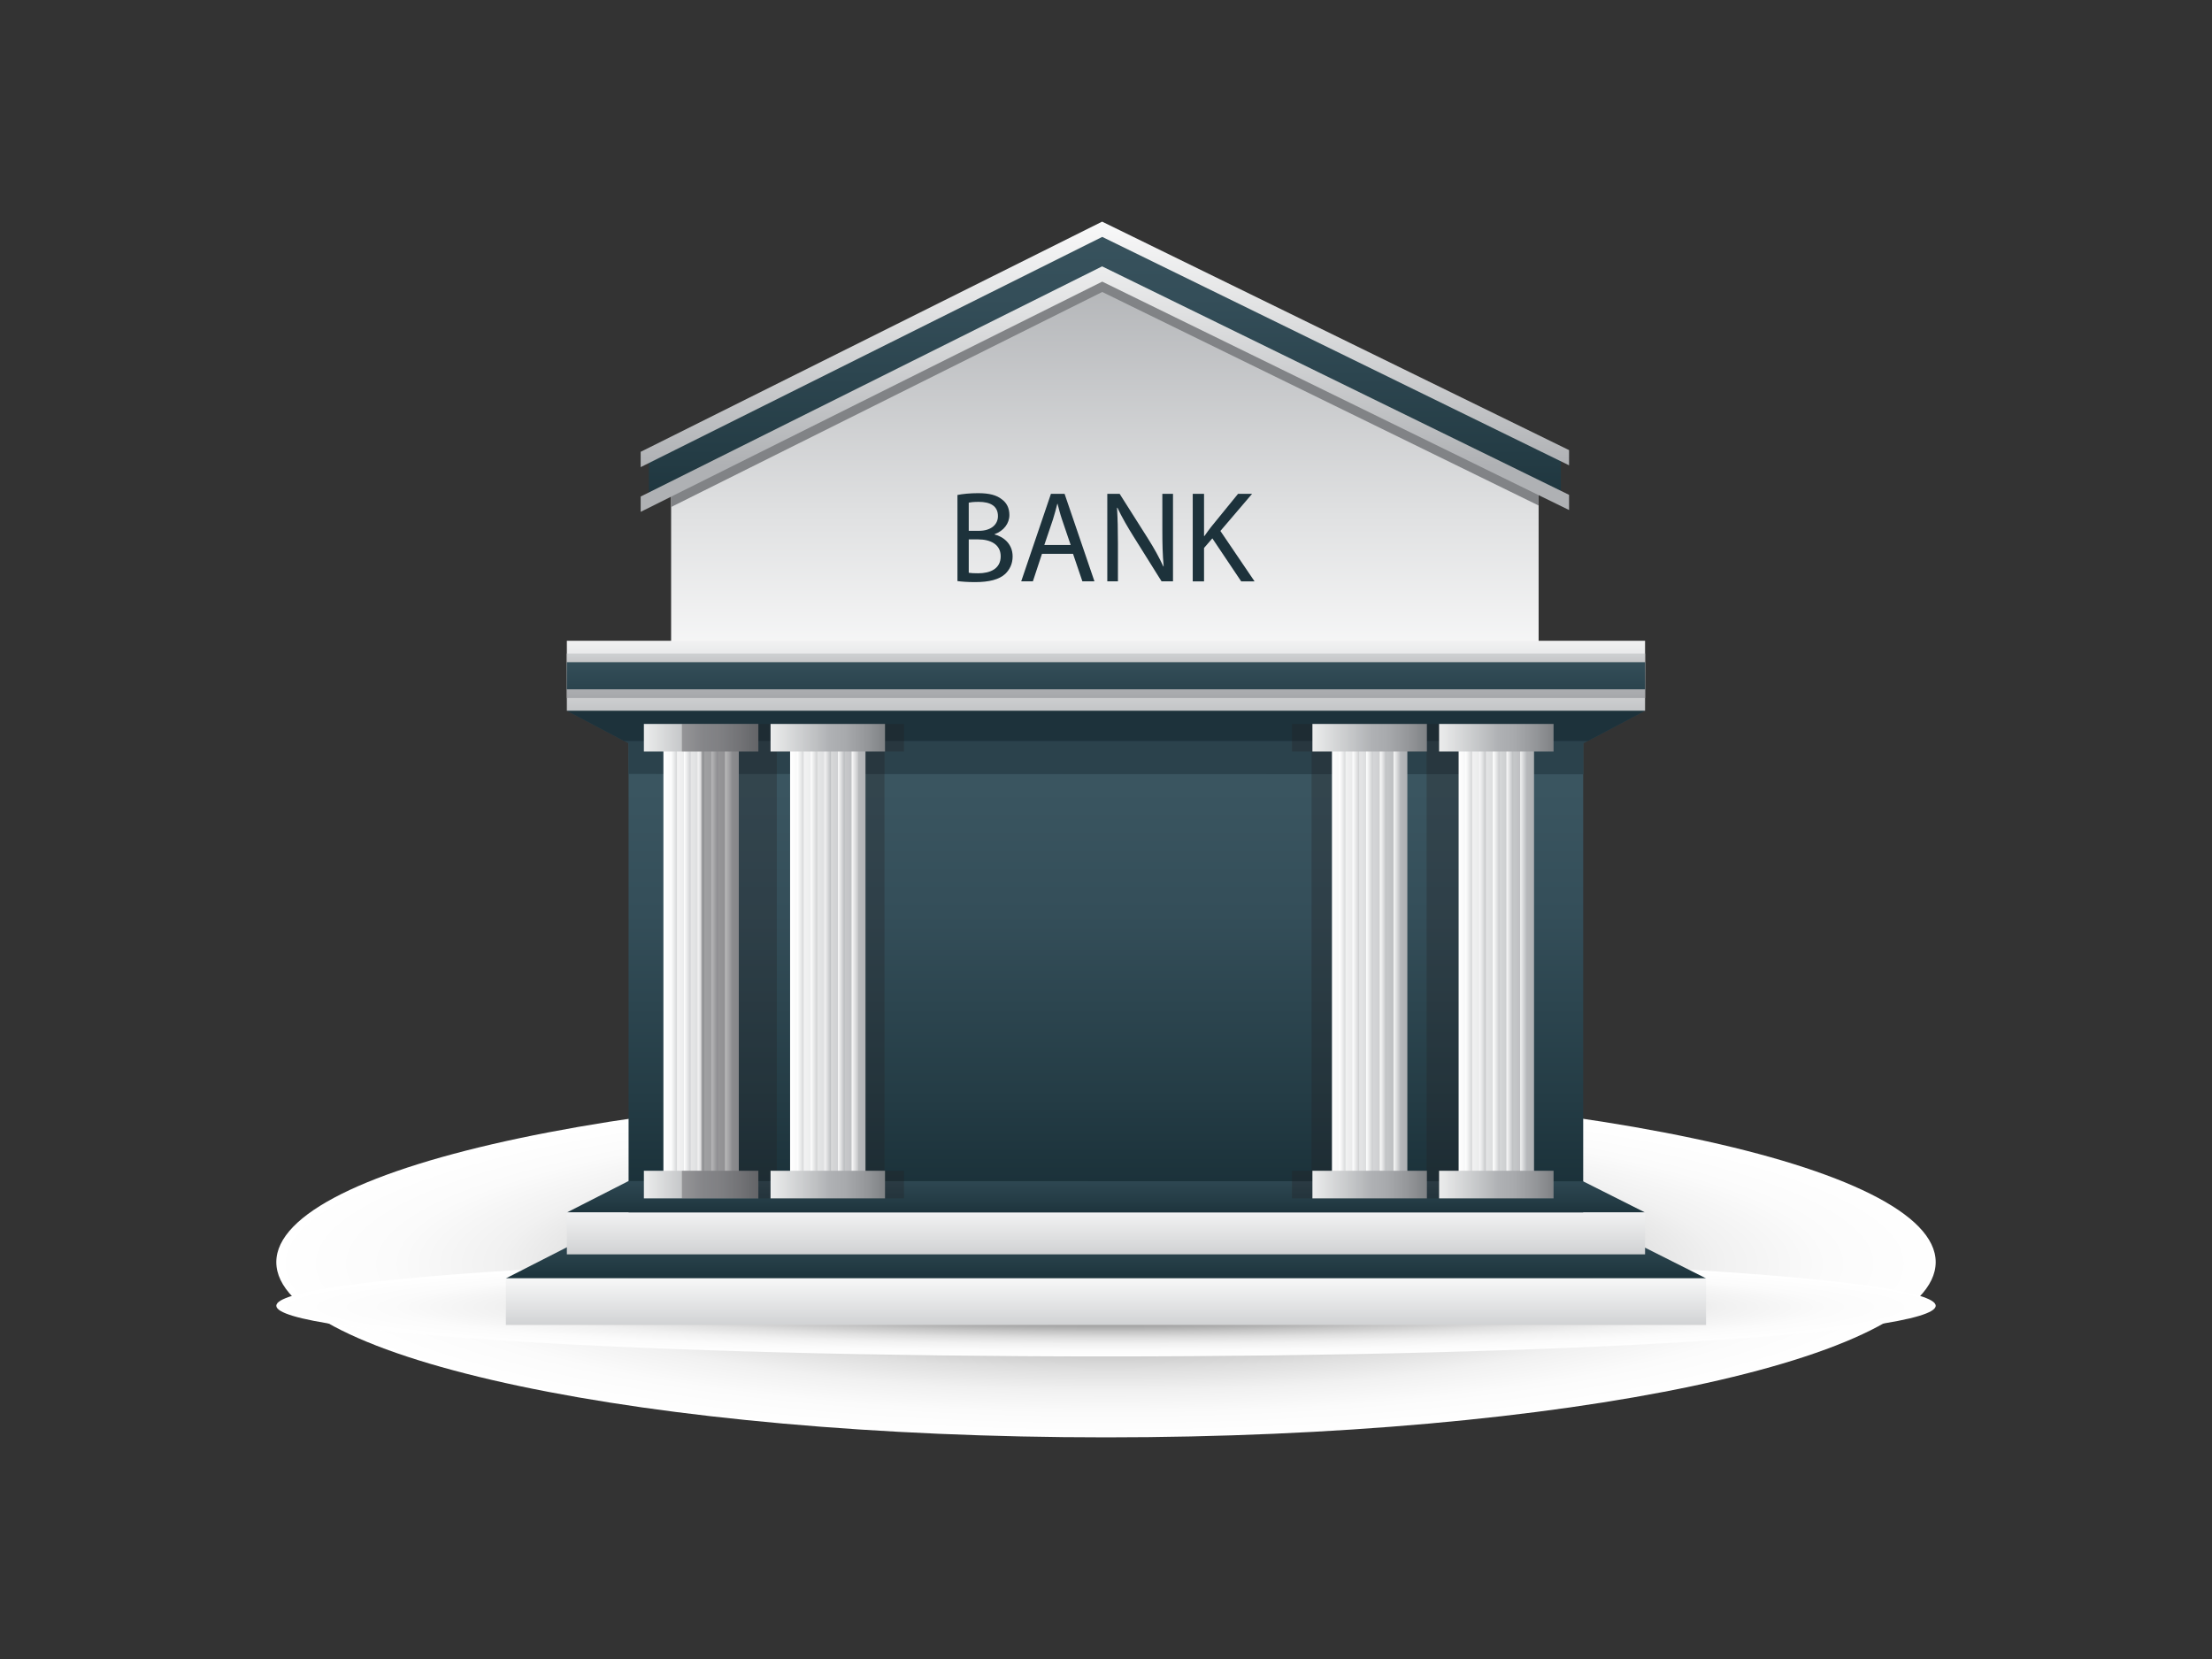 <?xml version="1.0" encoding="utf-8"?>
<!-- Generator: Adobe Illustrator 17.0.0, SVG Export Plug-In . SVG Version: 6.00 Build 0)  -->
<!DOCTYPE svg PUBLIC "-//W3C//DTD SVG 1.1//EN" "http://www.w3.org/Graphics/SVG/1.1/DTD/svg11.dtd">
<svg version="1.1" id="Layer_1" xmlns="http://www.w3.org/2000/svg" xmlns:xlink="http://www.w3.org/1999/xlink" x="0px" y="0px"
	 width="288px" height="216px" viewBox="0 0 288 216" enable-background="new 0 0 288 216" xml:space="preserve">
<rect x="0" y="0" width="288" height="216" fill="#333333" stroke="none"/>
<g>
	<g>
		<defs>
			<rect id="SVGID_1_" x="35.975" y="28.858" width="216.05" height="158.284"/>
		</defs>
		<clipPath id="SVGID_2_">
			<use xlink:href="#SVGID_1_"  overflow="visible"/>
		</clipPath>
		<g clip-path="url(#SVGID_2_)">
			<defs>
				<rect id="SVGID_3_" x="35.975" y="28.858" width="216.05" height="158.284"/>
			</defs>
			<clipPath id="SVGID_4_">
				<use xlink:href="#SVGID_3_"  overflow="visible"/>
			</clipPath>
			<g clip-path="url(#SVGID_4_)">
				<g>
					<defs>
						<rect id="SVGID_5_" x="35.975" y="141.513" width="216.05" height="45.629"/>
					</defs>
					<clipPath id="SVGID_6_">
						<use xlink:href="#SVGID_5_"  overflow="visible"/>
					</clipPath>
					<g clip-path="url(#SVGID_6_)">
						<defs>
							<path id="SVGID_7_" d="M252.025,164.328c0,12.6-48.365,22.814-108.025,22.814c-59.661,0-108.025-10.215-108.025-22.814
								S84.339,141.513,144,141.513C203.66,141.513,252.025,151.728,252.025,164.328"/>
						</defs>
						<clipPath id="SVGID_8_">
							<use xlink:href="#SVGID_7_"  overflow="visible"/>
						</clipPath>
						
							<radialGradient id="SVGID_9_" cx="-248.5" cy="397.287" r="0.275" gradientTransform="matrix(392.988 0 0 -83.002 97801.688 33140.121)" gradientUnits="userSpaceOnUse">
							<stop  offset="0" style="stop-color:#000000"/>
							<stop  offset="0.039" style="stop-color:#151515"/>
							<stop  offset="0.147" style="stop-color:#4C4C4C"/>
							<stop  offset="0.258" style="stop-color:#7C7C7C"/>
							<stop  offset="0.372" style="stop-color:#A4A4A4"/>
							<stop  offset="0.487" style="stop-color:#C5C5C5"/>
							<stop  offset="0.605" style="stop-color:#DFDFDF"/>
							<stop  offset="0.727" style="stop-color:#F1F1F1"/>
							<stop  offset="0.856" style="stop-color:#FBFBFB"/>
							<stop  offset="1" style="stop-color:#FFFFFF"/>
						</radialGradient>
						<rect x="35.975" y="141.513" clip-path="url(#SVGID_8_)" fill="url(#SVGID_9_)" width="216.05" height="45.629"/>
					</g>
				</g>
			</g>
			<g clip-path="url(#SVGID_4_)">
				<g>
					<defs>
						<rect id="SVGID_10_" x="35.975" y="163.411" width="216.05" height="13.194"/>
					</defs>
					<clipPath id="SVGID_11_">
						<use xlink:href="#SVGID_10_"  overflow="visible"/>
					</clipPath>
					<g clip-path="url(#SVGID_11_)">
						<defs>
							<path id="SVGID_12_" d="M252.025,170.008c0,3.643-48.365,6.597-108.025,6.597c-59.661,0-108.025-2.954-108.025-6.597
								c0-3.643,48.364-6.597,108.025-6.597C203.66,163.411,252.025,166.365,252.025,170.008"/>
						</defs>
						<clipPath id="SVGID_13_">
							<use xlink:href="#SVGID_12_"  overflow="visible"/>
						</clipPath>
						
							<radialGradient id="SVGID_14_" cx="-248.501" cy="402.314" r="0.275" gradientTransform="matrix(393.076 0 0 -23.995 97824.062 9823.648)" gradientUnits="userSpaceOnUse">
							<stop  offset="0" style="stop-color:#000000"/>
							<stop  offset="0.039" style="stop-color:#151515"/>
							<stop  offset="0.147" style="stop-color:#4C4C4C"/>
							<stop  offset="0.258" style="stop-color:#7C7C7C"/>
							<stop  offset="0.372" style="stop-color:#A4A4A4"/>
							<stop  offset="0.487" style="stop-color:#C5C5C5"/>
							<stop  offset="0.605" style="stop-color:#DFDFDF"/>
							<stop  offset="0.727" style="stop-color:#F1F1F1"/>
							<stop  offset="0.856" style="stop-color:#FBFBFB"/>
							<stop  offset="1" style="stop-color:#FFFFFF"/>
						</radialGradient>
						<rect x="35.975" y="163.411" clip-path="url(#SVGID_13_)" fill="url(#SVGID_14_)" width="216.05" height="13.194"/>
					</g>
				</g>
			</g>
		</g>
		<g clip-path="url(#SVGID_2_)">
			<defs>
				<polygon id="SVGID_15_" points="222.126,166.442 65.863,166.442 74.8,161.886 213.149,161.926 				"/>
			</defs>
			<clipPath id="SVGID_16_">
				<use xlink:href="#SVGID_15_"  overflow="visible"/>
			</clipPath>
			
				<linearGradient id="SVGID_17_" gradientUnits="userSpaceOnUse" x1="-251.896" y1="395.484" x2="-251.621" y2="395.484" gradientTransform="matrix(0 38.023 38.023 0 -14893.677 9735.04)">
				<stop  offset="0" style="stop-color:#3A5560"/>
				<stop  offset="0.293" style="stop-color:#344E59"/>
				<stop  offset="0.721" style="stop-color:#243C45"/>
				<stop  offset="1" style="stop-color:#172D35"/>
			</linearGradient>
			<rect x="65.863" y="161.886" clip-path="url(#SVGID_16_)" fill="url(#SVGID_17_)" width="156.262" height="4.556"/>
		</g>
		<g clip-path="url(#SVGID_2_)">
			<defs>
				<rect id="SVGID_18_" x="65.864" y="166.442" width="156.262" height="6.069"/>
			</defs>
			<clipPath id="SVGID_19_">
				<use xlink:href="#SVGID_18_"  overflow="visible"/>
			</clipPath>
			
				<linearGradient id="SVGID_20_" gradientUnits="userSpaceOnUse" x1="-251.873" y1="395.482" x2="-251.598" y2="395.482" gradientTransform="matrix(0 44.712 44.712 0 -17538.711 11426.914)">
				<stop  offset="0" style="stop-color:#FFFFFF"/>
				<stop  offset="0.42" style="stop-color:#E0E1E2"/>
				<stop  offset="1" style="stop-color:#AFB1B4"/>
			</linearGradient>
			<rect x="65.864" y="166.442" clip-path="url(#SVGID_19_)" fill="url(#SVGID_20_)" width="156.262" height="6.069"/>
		</g>
		<g clip-path="url(#SVGID_2_)">
			<defs>
				<polygon id="SVGID_21_" points="200.328,87.427 200.328,59 143.516,34.909 87.378,59 87.378,87.427 				"/>
			</defs>
			<clipPath id="SVGID_22_">
				<use xlink:href="#SVGID_21_"  overflow="visible"/>
			</clipPath>
			
				<linearGradient id="SVGID_23_" gradientUnits="userSpaceOnUse" x1="-248.709" y1="395.501" x2="-248.434" y2="395.501" gradientTransform="matrix(0 -210.053 -210.053 0 83220.016 -52150.699)">
				<stop  offset="0" style="stop-color:#FFFFFF"/>
				<stop  offset="0.42" style="stop-color:#E0E1E2"/>
				<stop  offset="1" style="stop-color:#AFB1B4"/>
			</linearGradient>
			<rect x="87.378" y="34.909" clip-path="url(#SVGID_22_)" fill="url(#SVGID_23_)" width="112.95" height="52.518"/>
		</g>
		<g clip-path="url(#SVGID_2_)">
			<defs>
				<polygon id="SVGID_24_" points="143.501,30.689 84.485,60.126 84.485,64.354 143.516,34.909 203.22,64.121 203.22,59.908 				
					"/>
			</defs>
			<clipPath id="SVGID_25_">
				<use xlink:href="#SVGID_24_"  overflow="visible"/>
			</clipPath>
			
				<linearGradient id="SVGID_26_" gradientUnits="userSpaceOnUse" x1="-247.253" y1="395.502" x2="-246.978" y2="395.502" gradientTransform="matrix(0 176.667 176.667 0 -69728.156 43706.191)">
				<stop  offset="0" style="stop-color:#3A5560"/>
				<stop  offset="0.293" style="stop-color:#344E59"/>
				<stop  offset="0.721" style="stop-color:#243C45"/>
				<stop  offset="1" style="stop-color:#172D35"/>
			</linearGradient>
			<rect x="84.485" y="30.689" clip-path="url(#SVGID_25_)" fill="url(#SVGID_26_)" width="118.735" height="33.665"/>
		</g>
		<g clip-path="url(#SVGID_2_)">
			<defs>
				<polygon id="SVGID_27_" points="143.495,28.858 83.415,58.826 83.415,60.82 143.51,30.844 204.29,60.583 204.29,58.604 				"/>
			</defs>
			<clipPath id="SVGID_28_">
				<use xlink:href="#SVGID_27_"  overflow="visible"/>
			</clipPath>
			
				<linearGradient id="SVGID_29_" gradientUnits="userSpaceOnUse" x1="-246.769" y1="395.499" x2="-246.494" y2="395.499" gradientTransform="matrix(0 125.42 125.42 0 -49459.684 30975.705)">
				<stop  offset="0" style="stop-color:#FFFFFF"/>
				<stop  offset="0.42" style="stop-color:#E0E1E2"/>
				<stop  offset="1" style="stop-color:#AFB1B4"/>
			</linearGradient>
			<rect x="83.415" y="28.858" clip-path="url(#SVGID_28_)" fill="url(#SVGID_29_)" width="120.875" height="31.962"/>
		</g>
		<polygon clip-path="url(#SVGID_2_)" fill="#818386" points="87.378,64.022 87.378,66.015 143.51,38.016 200.328,65.816 
			200.328,63.838 143.495,36.03 		"/>
		<g clip-path="url(#SVGID_2_)">
			<defs>
				<polygon id="SVGID_30_" points="143.495,34.681 83.415,64.648 83.415,66.642 143.51,36.667 204.29,66.405 204.29,64.427 				"/>
			</defs>
			<clipPath id="SVGID_31_">
				<use xlink:href="#SVGID_30_"  overflow="visible"/>
			</clipPath>
			
				<linearGradient id="SVGID_32_" gradientUnits="userSpaceOnUse" x1="-246.769" y1="395.499" x2="-246.494" y2="395.499" gradientTransform="matrix(0 125.42 125.42 0 -49459.684 30975.705)">
				<stop  offset="0" style="stop-color:#FFFFFF"/>
				<stop  offset="0.42" style="stop-color:#E0E1E2"/>
				<stop  offset="1" style="stop-color:#AFB1B4"/>
			</linearGradient>
			<rect x="83.415" y="34.681" clip-path="url(#SVGID_31_)" fill="url(#SVGID_32_)" width="120.875" height="31.962"/>
		</g>
		<g clip-path="url(#SVGID_2_)">
			<defs>
				<rect id="SVGID_33_" x="81.841" y="91.265" width="124.29" height="67.963"/>
			</defs>
			<clipPath id="SVGID_34_">
				<use xlink:href="#SVGID_33_"  overflow="visible"/>
			</clipPath>
			
				<linearGradient id="SVGID_35_" gradientUnits="userSpaceOnUse" x1="-248.424" y1="395.5" x2="-248.149" y2="395.5" gradientTransform="matrix(0 202.799 202.799 0 -80062.805 50482.57)">
				<stop  offset="0" style="stop-color:#3A5560"/>
				<stop  offset="0.293" style="stop-color:#344E59"/>
				<stop  offset="0.721" style="stop-color:#243C45"/>
				<stop  offset="1" style="stop-color:#172D35"/>
			</linearGradient>
			<rect x="81.831" y="91.248" clip-path="url(#SVGID_34_)" fill="url(#SVGID_35_)" width="124.31" height="67.998"/>
		</g>
		<polygon clip-path="url(#SVGID_2_)" fill="#2B424C" points="214.186,92.535 206.141,91.941 206.141,91.283 81.851,91.247 
			81.851,91.941 73.804,92.535 81.849,96.79 81.848,100.772 206.139,100.808 206.139,96.79 		"/>
		<polygon clip-path="url(#SVGID_2_)" fill="#1D323B" points="206.729,96.479 214.186,92.535 206.141,91.941 206.141,91.283 
			81.851,91.247 81.851,91.941 73.804,92.535 81.261,96.479 		"/>
		<g clip-path="url(#SVGID_2_)">
			<defs>
				<polygon id="SVGID_36_" points="214.186,157.864 73.804,157.864 81.832,153.771 206.122,153.807 				"/>
			</defs>
			<clipPath id="SVGID_37_">
				<use xlink:href="#SVGID_36_"  overflow="visible"/>
			</clipPath>
			
				<linearGradient id="SVGID_38_" gradientUnits="userSpaceOnUse" x1="-251.577" y1="395.486" x2="-251.302" y2="395.486" gradientTransform="matrix(0 35.34 35.34 0 -13832.631 9040.178)">
				<stop  offset="0" style="stop-color:#3A5560"/>
				<stop  offset="0.293" style="stop-color:#344E59"/>
				<stop  offset="0.721" style="stop-color:#243C45"/>
				<stop  offset="1" style="stop-color:#172D35"/>
			</linearGradient>
			<rect x="73.804" y="153.771" clip-path="url(#SVGID_37_)" fill="url(#SVGID_38_)" width="140.382" height="4.093"/>
		</g>
		<g clip-path="url(#SVGID_2_)">
			<defs>
				<rect id="SVGID_39_" x="86.376" y="96.311" width="9.817" height="57.971"/>
			</defs>
			<clipPath id="SVGID_40_">
				<use xlink:href="#SVGID_39_"  overflow="visible"/>
			</clipPath>
			
				<linearGradient id="SVGID_41_" gradientUnits="userSpaceOnUse" x1="-244.258" y1="396.765" x2="-243.983" y2="396.765" gradientTransform="matrix(35.713 0 0 -35.713 8809.646 14295.141)">
				<stop  offset="0" style="stop-color:#FFFFFF"/>
				<stop  offset="0.42" style="stop-color:#E0E1E2"/>
				<stop  offset="1" style="stop-color:#AFB1B4"/>
			</linearGradient>
			<rect x="86.376" y="96.311" clip-path="url(#SVGID_40_)" fill="url(#SVGID_41_)" width="9.817" height="57.971"/>
		</g>
		<g clip-path="url(#SVGID_2_)">
			<defs>
				<rect id="SVGID_42_" x="94.387" y="96.311" width="0.867" height="57.971"/>
			</defs>
			<clipPath id="SVGID_43_">
				<use xlink:href="#SVGID_42_"  overflow="visible"/>
			</clipPath>
			
				<linearGradient id="SVGID_44_" gradientUnits="userSpaceOnUse" x1="-218.958" y1="405.765" x2="-218.683" y2="405.765" gradientTransform="matrix(4.44 0 0 -4.44 1066.476 1927.058)">
				<stop  offset="0" style="stop-color:#FFFFFF"/>
				<stop  offset="0.42" style="stop-color:#E0E1E2"/>
				<stop  offset="1" style="stop-color:#AFB1B4"/>
			</linearGradient>
			<rect x="94.387" y="96.311" clip-path="url(#SVGID_43_)" fill="url(#SVGID_44_)" width="0.867" height="57.971"/>
		</g>
		<g clip-path="url(#SVGID_2_)">
			<defs>
				<rect id="SVGID_45_" x="92.607" y="96.311" width="0.867" height="57.971"/>
			</defs>
			<clipPath id="SVGID_46_">
				<use xlink:href="#SVGID_45_"  overflow="visible"/>
			</clipPath>
			
				<linearGradient id="SVGID_47_" gradientUnits="userSpaceOnUse" x1="-214.409" y1="406.856" x2="-214.134" y2="406.856" gradientTransform="matrix(3.969 0 0 -3.969 943.479 1740.147)">
				<stop  offset="0" style="stop-color:#FFFFFF"/>
				<stop  offset="0.42" style="stop-color:#E0E1E2"/>
				<stop  offset="1" style="stop-color:#AFB1B4"/>
			</linearGradient>
			<rect x="92.607" y="96.311" clip-path="url(#SVGID_46_)" fill="url(#SVGID_47_)" width="0.867" height="57.971"/>
		</g>
		<g clip-path="url(#SVGID_2_)">
			<defs>
				<rect id="SVGID_48_" x="90.828" y="96.311" width="0.867" height="57.971"/>
			</defs>
			<clipPath id="SVGID_49_">
				<use xlink:href="#SVGID_48_"  overflow="visible"/>
			</clipPath>
			
				<linearGradient id="SVGID_50_" gradientUnits="userSpaceOnUse" x1="-217.39" y1="405.554" x2="-217.115" y2="405.554" gradientTransform="matrix(4.506 0 0 -4.506 1070.224 1952.643)">
				<stop  offset="0" style="stop-color:#FFFFFF"/>
				<stop  offset="0.42" style="stop-color:#E0E1E2"/>
				<stop  offset="1" style="stop-color:#AFB1B4"/>
			</linearGradient>
			<rect x="90.828" y="96.311" clip-path="url(#SVGID_49_)" fill="url(#SVGID_50_)" width="0.867" height="57.971"/>
		</g>
		<g clip-path="url(#SVGID_2_)">
			<defs>
				<rect id="SVGID_51_" x="89.049" y="96.311" width="0.867" height="57.971"/>
			</defs>
			<clipPath id="SVGID_52_">
				<use xlink:href="#SVGID_51_"  overflow="visible"/>
			</clipPath>
			
				<linearGradient id="SVGID_53_" gradientUnits="userSpaceOnUse" x1="-218.625" y1="404.889" x2="-218.35" y2="404.889" gradientTransform="matrix(4.852 0 0 -4.852 1149.835 2089.98)">
				<stop  offset="0" style="stop-color:#FFFFFF"/>
				<stop  offset="0.42" style="stop-color:#E0E1E2"/>
				<stop  offset="1" style="stop-color:#AFB1B4"/>
			</linearGradient>
			<rect x="89.049" y="96.311" clip-path="url(#SVGID_52_)" fill="url(#SVGID_53_)" width="0.867" height="57.971"/>
		</g>
		<g clip-path="url(#SVGID_2_)">
			<defs>
				<rect id="SVGID_54_" x="87.27" y="96.311" width="0.867" height="57.971"/>
			</defs>
			<clipPath id="SVGID_55_">
				<use xlink:href="#SVGID_54_"  overflow="visible"/>
			</clipPath>
			
				<linearGradient id="SVGID_56_" gradientUnits="userSpaceOnUse" x1="-220.768" y1="403.94" x2="-220.493" y2="403.94" gradientTransform="matrix(5.387 0 0 -5.387 1276.59 2301.405)">
				<stop  offset="0" style="stop-color:#FFFFFF"/>
				<stop  offset="0.42" style="stop-color:#E0E1E2"/>
				<stop  offset="1" style="stop-color:#AFB1B4"/>
			</linearGradient>
			<rect x="87.27" y="96.311" clip-path="url(#SVGID_55_)" fill="url(#SVGID_56_)" width="0.867" height="57.971"/>
		</g>
		<g clip-path="url(#SVGID_2_)">
			<defs>
				<rect id="SVGID_57_" x="83.833" y="94.256" width="14.904" height="3.598"/>
			</defs>
			<clipPath id="SVGID_58_">
				<use xlink:href="#SVGID_57_"  overflow="visible"/>
			</clipPath>
			
				<linearGradient id="SVGID_59_" gradientUnits="userSpaceOnUse" x1="-245.582" y1="394.911" x2="-245.307" y2="394.911" gradientTransform="matrix(54.222 0 0 -54.222 13399.719 21508.81)">
				<stop  offset="0" style="stop-color:#ECEDED"/>
				<stop  offset="0.391" style="stop-color:#BFC1C3"/>
				<stop  offset="0.521" style="stop-color:#AFB1B4"/>
				<stop  offset="0.653" style="stop-color:#A8AAAD"/>
				<stop  offset="0.847" style="stop-color:#949699"/>
				<stop  offset="1" style="stop-color:#7F8285"/>
			</linearGradient>
			<rect x="83.833" y="94.256" clip-path="url(#SVGID_58_)" fill="url(#SVGID_59_)" width="14.904" height="3.598"/>
		</g>
		<g clip-path="url(#SVGID_2_)">
			<defs>
				<rect id="SVGID_60_" x="83.833" y="152.432" width="14.904" height="3.598"/>
			</defs>
			<clipPath id="SVGID_61_">
				<use xlink:href="#SVGID_60_"  overflow="visible"/>
			</clipPath>
			
				<linearGradient id="SVGID_62_" gradientUnits="userSpaceOnUse" x1="-245.582" y1="397.742" x2="-245.307" y2="397.742" gradientTransform="matrix(54.222 0 0 -54.222 13399.719 21720.467)">
				<stop  offset="0" style="stop-color:#ECEDED"/>
				<stop  offset="0.391" style="stop-color:#BFC1C3"/>
				<stop  offset="0.521" style="stop-color:#AFB1B4"/>
				<stop  offset="0.653" style="stop-color:#A8AAAD"/>
				<stop  offset="0.847" style="stop-color:#949699"/>
				<stop  offset="1" style="stop-color:#7F8285"/>
			</linearGradient>
			<rect x="83.833" y="152.432" clip-path="url(#SVGID_61_)" fill="url(#SVGID_62_)" width="14.904" height="3.598"/>
		</g>
		<g clip-path="url(#SVGID_2_)">
			<defs>
				<rect id="SVGID_63_" x="35.975" y="28.858" width="216.05" height="158.284"/>
			</defs>
			<clipPath id="SVGID_64_">
				<use xlink:href="#SVGID_63_"  overflow="visible"/>
			</clipPath>
			<g opacity="0.3" clip-path="url(#SVGID_64_)">
				<g>
					<defs>
						<rect id="SVGID_65_" x="102.799" y="94.256" width="14.904" height="61.775"/>
					</defs>
					<clipPath id="SVGID_66_">
						<use xlink:href="#SVGID_65_"  overflow="visible"/>
					</clipPath>
					<polygon clip-path="url(#SVGID_66_)" fill="#231F20" points="117.703,97.853 117.703,94.256 102.799,94.256 102.799,97.853 
						105.343,97.853 105.343,152.432 102.799,152.432 102.799,156.03 117.703,156.03 117.703,152.432 115.159,152.432 
						115.159,97.853 					"/>
				</g>
			</g>
			<g opacity="0.3" clip-path="url(#SVGID_64_)">
				<g>
					<defs>
						<rect id="SVGID_67_" x="168.219" y="94.256" width="14.904" height="61.775"/>
					</defs>
					<clipPath id="SVGID_68_">
						<use xlink:href="#SVGID_67_"  overflow="visible"/>
					</clipPath>
					<polygon clip-path="url(#SVGID_68_)" fill="#231F20" points="183.123,97.853 183.123,94.256 168.219,94.256 168.219,97.853 
						170.762,97.853 170.762,152.432 168.219,152.432 168.219,156.03 183.123,156.03 183.123,152.432 180.579,152.432 
						180.579,97.853 					"/>
				</g>
			</g>
			<g opacity="0.3" clip-path="url(#SVGID_64_)">
				<g>
					<defs>
						<rect id="SVGID_69_" x="183.199" y="94.256" width="14.904" height="61.775"/>
					</defs>
					<clipPath id="SVGID_70_">
						<use xlink:href="#SVGID_69_"  overflow="visible"/>
					</clipPath>
					<polygon clip-path="url(#SVGID_70_)" fill="#231F20" points="198.103,97.853 198.103,94.256 183.199,94.256 183.199,97.853 
						185.743,97.853 185.743,152.432 183.199,152.432 183.199,156.03 198.103,156.03 198.103,152.432 195.56,152.432 195.56,97.853 
											"/>
				</g>
			</g>
			<g opacity="0.3" clip-path="url(#SVGID_64_)">
				<g>
					<defs>
						<rect id="SVGID_71_" x="88.781" y="94.256" width="14.904" height="61.775"/>
					</defs>
					<clipPath id="SVGID_72_">
						<use xlink:href="#SVGID_71_"  overflow="visible"/>
					</clipPath>
					<polygon clip-path="url(#SVGID_72_)" fill="#231F20" points="103.685,97.853 103.685,94.256 88.78,94.256 88.78,97.853 
						91.324,97.853 91.324,152.432 88.78,152.432 88.78,156.03 103.685,156.03 103.685,152.432 101.141,152.432 101.141,97.853 
											"/>
				</g>
			</g>
		</g>
		<g clip-path="url(#SVGID_2_)">
			<defs>
				<rect id="SVGID_73_" x="102.869" y="96.311" width="9.817" height="57.971"/>
			</defs>
			<clipPath id="SVGID_74_">
				<use xlink:href="#SVGID_73_"  overflow="visible"/>
			</clipPath>
			
				<linearGradient id="SVGID_75_" gradientUnits="userSpaceOnUse" x1="-245.476" y1="396.765" x2="-245.201" y2="396.765" gradientTransform="matrix(35.713 0 0 -35.713 8869.646 14295.141)">
				<stop  offset="0" style="stop-color:#FFFFFF"/>
				<stop  offset="0.42" style="stop-color:#E0E1E2"/>
				<stop  offset="1" style="stop-color:#AFB1B4"/>
			</linearGradient>
			<rect x="102.869" y="96.311" clip-path="url(#SVGID_74_)" fill="url(#SVGID_75_)" width="9.817" height="57.971"/>
		</g>
		<g clip-path="url(#SVGID_2_)">
			<defs>
				<rect id="SVGID_76_" x="110.879" y="96.311" width="0.867" height="57.971"/>
			</defs>
			<clipPath id="SVGID_77_">
				<use xlink:href="#SVGID_76_"  overflow="visible"/>
			</clipPath>
			
				<linearGradient id="SVGID_78_" gradientUnits="userSpaceOnUse" x1="-228.756" y1="405.765" x2="-228.481" y2="405.765" gradientTransform="matrix(4.44 0 0 -4.44 1126.476 1927.058)">
				<stop  offset="0" style="stop-color:#FFFFFF"/>
				<stop  offset="0.42" style="stop-color:#E0E1E2"/>
				<stop  offset="1" style="stop-color:#AFB1B4"/>
			</linearGradient>
			<rect x="110.879" y="96.311" clip-path="url(#SVGID_77_)" fill="url(#SVGID_78_)" width="0.867" height="57.971"/>
		</g>
		<g clip-path="url(#SVGID_2_)">
			<defs>
				<rect id="SVGID_79_" x="109.1" y="96.311" width="0.867" height="57.971"/>
			</defs>
			<clipPath id="SVGID_80_">
				<use xlink:href="#SVGID_79_"  overflow="visible"/>
			</clipPath>
			
				<linearGradient id="SVGID_81_" gradientUnits="userSpaceOnUse" x1="-225.303" y1="406.929" x2="-225.028" y2="406.929" gradientTransform="matrix(3.969 0 0 -3.969 1003.235 1740.48)">
				<stop  offset="0" style="stop-color:#FFFFFF"/>
				<stop  offset="0.42" style="stop-color:#E0E1E2"/>
				<stop  offset="1" style="stop-color:#AFB1B4"/>
			</linearGradient>
			<rect x="109.1" y="96.311" clip-path="url(#SVGID_80_)" fill="url(#SVGID_81_)" width="0.867" height="57.971"/>
		</g>
		<g clip-path="url(#SVGID_2_)">
			<defs>
				<rect id="SVGID_82_" x="107.321" y="96.311" width="0.867" height="57.971"/>
			</defs>
			<clipPath id="SVGID_83_">
				<use xlink:href="#SVGID_82_"  overflow="visible"/>
			</clipPath>
			
				<linearGradient id="SVGID_84_" gradientUnits="userSpaceOnUse" x1="-227.046" y1="405.554" x2="-226.772" y2="405.554" gradientTransform="matrix(4.506 0 0 -4.506 1130.226 1952.643)">
				<stop  offset="0" style="stop-color:#FFFFFF"/>
				<stop  offset="0.42" style="stop-color:#E0E1E2"/>
				<stop  offset="1" style="stop-color:#AFB1B4"/>
			</linearGradient>
			<rect x="107.321" y="96.311" clip-path="url(#SVGID_83_)" fill="url(#SVGID_84_)" width="0.867" height="57.971"/>
		</g>
		<g clip-path="url(#SVGID_2_)">
			<defs>
				<rect id="SVGID_85_" x="105.541" y="96.311" width="0.867" height="57.971"/>
			</defs>
			<clipPath id="SVGID_86_">
				<use xlink:href="#SVGID_85_"  overflow="visible"/>
			</clipPath>
			
				<linearGradient id="SVGID_87_" gradientUnits="userSpaceOnUse" x1="-227.591" y1="404.889" x2="-227.316" y2="404.889" gradientTransform="matrix(4.852 0 0 -4.852 1209.835 2089.98)">
				<stop  offset="0" style="stop-color:#FFFFFF"/>
				<stop  offset="0.42" style="stop-color:#E0E1E2"/>
				<stop  offset="1" style="stop-color:#AFB1B4"/>
			</linearGradient>
			<rect x="105.541" y="96.311" clip-path="url(#SVGID_86_)" fill="url(#SVGID_87_)" width="0.867" height="57.971"/>
		</g>
		<g clip-path="url(#SVGID_2_)">
			<defs>
				<rect id="SVGID_88_" x="103.762" y="96.311" width="0.867" height="57.971"/>
			</defs>
			<clipPath id="SVGID_89_">
				<use xlink:href="#SVGID_88_"  overflow="visible"/>
			</clipPath>
			
				<linearGradient id="SVGID_90_" gradientUnits="userSpaceOnUse" x1="-228.845" y1="403.94" x2="-228.57" y2="403.94" gradientTransform="matrix(5.387 0 0 -5.387 1336.594 2301.405)">
				<stop  offset="0" style="stop-color:#FFFFFF"/>
				<stop  offset="0.42" style="stop-color:#E0E1E2"/>
				<stop  offset="1" style="stop-color:#AFB1B4"/>
			</linearGradient>
			<rect x="103.762" y="96.311" clip-path="url(#SVGID_89_)" fill="url(#SVGID_90_)" width="0.867" height="57.971"/>
		</g>
		<g clip-path="url(#SVGID_2_)">
			<defs>
				<rect id="SVGID_91_" x="100.325" y="94.256" width="14.904" height="3.598"/>
			</defs>
			<clipPath id="SVGID_92_">
				<use xlink:href="#SVGID_91_"  overflow="visible"/>
			</clipPath>
			
				<linearGradient id="SVGID_93_" gradientUnits="userSpaceOnUse" x1="-246.385" y1="394.911" x2="-246.11" y2="394.911" gradientTransform="matrix(54.222 0 0 -54.222 13459.719 21508.81)">
				<stop  offset="0" style="stop-color:#ECEDED"/>
				<stop  offset="0.391" style="stop-color:#BFC1C3"/>
				<stop  offset="0.521" style="stop-color:#AFB1B4"/>
				<stop  offset="0.653" style="stop-color:#A8AAAD"/>
				<stop  offset="0.847" style="stop-color:#949699"/>
				<stop  offset="1" style="stop-color:#7F8285"/>
			</linearGradient>
			<rect x="100.325" y="94.256" clip-path="url(#SVGID_92_)" fill="url(#SVGID_93_)" width="14.904" height="3.598"/>
		</g>
		<g clip-path="url(#SVGID_2_)">
			<defs>
				<rect id="SVGID_94_" x="100.325" y="152.432" width="14.904" height="3.598"/>
			</defs>
			<clipPath id="SVGID_95_">
				<use xlink:href="#SVGID_94_"  overflow="visible"/>
			</clipPath>
			
				<linearGradient id="SVGID_96_" gradientUnits="userSpaceOnUse" x1="-246.385" y1="397.742" x2="-246.11" y2="397.742" gradientTransform="matrix(54.222 0 0 -54.222 13459.719 21720.467)">
				<stop  offset="0" style="stop-color:#ECEDED"/>
				<stop  offset="0.391" style="stop-color:#BFC1C3"/>
				<stop  offset="0.521" style="stop-color:#AFB1B4"/>
				<stop  offset="0.653" style="stop-color:#A8AAAD"/>
				<stop  offset="0.847" style="stop-color:#949699"/>
				<stop  offset="1" style="stop-color:#7F8285"/>
			</linearGradient>
			<rect x="100.325" y="152.432" clip-path="url(#SVGID_95_)" fill="url(#SVGID_96_)" width="14.904" height="3.598"/>
		</g>
		<g clip-path="url(#SVGID_2_)">
			<defs>
				<rect id="SVGID_97_" x="173.419" y="96.311" width="9.816" height="57.971"/>
			</defs>
			<clipPath id="SVGID_98_">
				<use xlink:href="#SVGID_97_"  overflow="visible"/>
			</clipPath>
			
				<linearGradient id="SVGID_99_" gradientUnits="userSpaceOnUse" x1="-250.687" y1="396.765" x2="-250.412" y2="396.765" gradientTransform="matrix(35.713 0 0 -35.713 9126.174 14294.933)">
				<stop  offset="0" style="stop-color:#FFFFFF"/>
				<stop  offset="0.42" style="stop-color:#E0E1E2"/>
				<stop  offset="1" style="stop-color:#AFB1B4"/>
			</linearGradient>
			<rect x="173.419" y="96.311" clip-path="url(#SVGID_98_)" fill="url(#SVGID_99_)" width="9.816" height="57.971"/>
		</g>
		<g clip-path="url(#SVGID_2_)">
			<defs>
				<rect id="SVGID_100_" x="181.43" y="96.311" width="0.867" height="57.971"/>
			</defs>
			<clipPath id="SVGID_101_">
				<use xlink:href="#SVGID_100_"  overflow="visible"/>
			</clipPath>
			
				<linearGradient id="SVGID_102_" gradientUnits="userSpaceOnUse" x1="-270.66" y1="405.77" x2="-270.385" y2="405.77" gradientTransform="matrix(4.441 0 0 -4.441 1383.285 1927.364)">
				<stop  offset="0" style="stop-color:#FFFFFF"/>
				<stop  offset="0.42" style="stop-color:#E0E1E2"/>
				<stop  offset="1" style="stop-color:#AFB1B4"/>
			</linearGradient>
			<rect x="181.43" y="96.311" clip-path="url(#SVGID_101_)" fill="url(#SVGID_102_)" width="0.867" height="57.971"/>
		</g>
		<g clip-path="url(#SVGID_2_)">
			<defs>
				<rect id="SVGID_103_" x="179.65" y="96.311" width="0.867" height="57.971"/>
			</defs>
			<clipPath id="SVGID_104_">
				<use xlink:href="#SVGID_103_"  overflow="visible"/>
			</clipPath>
			
				<linearGradient id="SVGID_105_" gradientUnits="userSpaceOnUse" x1="-272.14" y1="406.975" x2="-271.865" y2="406.975" gradientTransform="matrix(3.97 0 0 -3.97 1259.991 1741.111)">
				<stop  offset="0" style="stop-color:#FFFFFF"/>
				<stop  offset="0.42" style="stop-color:#E0E1E2"/>
				<stop  offset="1" style="stop-color:#AFB1B4"/>
			</linearGradient>
			<rect x="179.65" y="96.311" clip-path="url(#SVGID_104_)" fill="url(#SVGID_105_)" width="0.867" height="57.971"/>
		</g>
		<g clip-path="url(#SVGID_2_)">
			<defs>
				<rect id="SVGID_106_" x="177.871" y="96.311" width="0.867" height="57.971"/>
			</defs>
			<clipPath id="SVGID_107_">
				<use xlink:href="#SVGID_106_"  overflow="visible"/>
			</clipPath>
			
				<linearGradient id="SVGID_108_" gradientUnits="userSpaceOnUse" x1="-268.324" y1="405.58" x2="-268.049" y2="405.58" gradientTransform="matrix(4.506 0 0 -4.506 1386.953 1953.043)">
				<stop  offset="0" style="stop-color:#FFFFFF"/>
				<stop  offset="0.42" style="stop-color:#E0E1E2"/>
				<stop  offset="1" style="stop-color:#AFB1B4"/>
			</linearGradient>
			<rect x="177.871" y="96.311" clip-path="url(#SVGID_107_)" fill="url(#SVGID_108_)" width="0.867" height="57.971"/>
		</g>
		<g clip-path="url(#SVGID_2_)">
			<defs>
				<rect id="SVGID_109_" x="176.092" y="96.311" width="0.867" height="57.971"/>
			</defs>
			<clipPath id="SVGID_110_">
				<use xlink:href="#SVGID_109_"  overflow="visible"/>
			</clipPath>
			
				<linearGradient id="SVGID_111_" gradientUnits="userSpaceOnUse" x1="-266.066" y1="404.76" x2="-265.791" y2="404.76" gradientTransform="matrix(4.852 0 0 -4.852 1467.054 2089.312)">
				<stop  offset="0" style="stop-color:#FFFFFF"/>
				<stop  offset="0.42" style="stop-color:#E0E1E2"/>
				<stop  offset="1" style="stop-color:#AFB1B4"/>
			</linearGradient>
			<rect x="176.092" y="96.311" clip-path="url(#SVGID_110_)" fill="url(#SVGID_111_)" width="0.867" height="57.971"/>
		</g>
		<g clip-path="url(#SVGID_2_)">
			<defs>
				<rect id="SVGID_112_" x="174.313" y="96.311" width="0.867" height="57.971"/>
			</defs>
			<clipPath id="SVGID_113_">
				<use xlink:href="#SVGID_112_"  overflow="visible"/>
			</clipPath>
			
				<linearGradient id="SVGID_114_" gradientUnits="userSpaceOnUse" x1="-263.471" y1="403.857" x2="-263.197" y2="403.857" gradientTransform="matrix(5.386 0 0 -5.386 1593.476 2300.633)">
				<stop  offset="0" style="stop-color:#FFFFFF"/>
				<stop  offset="0.42" style="stop-color:#E0E1E2"/>
				<stop  offset="1" style="stop-color:#AFB1B4"/>
			</linearGradient>
			<rect x="174.313" y="96.311" clip-path="url(#SVGID_113_)" fill="url(#SVGID_114_)" width="0.867" height="57.971"/>
		</g>
		<g clip-path="url(#SVGID_2_)">
			<defs>
				<rect id="SVGID_115_" x="170.876" y="94.256" width="14.904" height="3.598"/>
			</defs>
			<clipPath id="SVGID_116_">
				<use xlink:href="#SVGID_115_"  overflow="visible"/>
			</clipPath>
			
				<linearGradient id="SVGID_117_" gradientUnits="userSpaceOnUse" x1="-249.816" y1="394.911" x2="-249.542" y2="394.911" gradientTransform="matrix(54.221 0 0 -54.221 13716.1 21508.426)">
				<stop  offset="0" style="stop-color:#ECEDED"/>
				<stop  offset="0.391" style="stop-color:#BFC1C3"/>
				<stop  offset="0.521" style="stop-color:#AFB1B4"/>
				<stop  offset="0.653" style="stop-color:#A8AAAD"/>
				<stop  offset="0.847" style="stop-color:#949699"/>
				<stop  offset="1" style="stop-color:#7F8285"/>
			</linearGradient>
			<rect x="170.876" y="94.256" clip-path="url(#SVGID_116_)" fill="url(#SVGID_117_)" width="14.904" height="3.598"/>
		</g>
		<g clip-path="url(#SVGID_2_)">
			<defs>
				<rect id="SVGID_118_" x="170.876" y="152.432" width="14.904" height="3.598"/>
			</defs>
			<clipPath id="SVGID_119_">
				<use xlink:href="#SVGID_118_"  overflow="visible"/>
			</clipPath>
			
				<linearGradient id="SVGID_120_" gradientUnits="userSpaceOnUse" x1="-249.816" y1="397.741" x2="-249.542" y2="397.741" gradientTransform="matrix(54.221 0 0 -54.221 13716.1 21720.051)">
				<stop  offset="0" style="stop-color:#ECEDED"/>
				<stop  offset="0.391" style="stop-color:#BFC1C3"/>
				<stop  offset="0.521" style="stop-color:#AFB1B4"/>
				<stop  offset="0.653" style="stop-color:#A8AAAD"/>
				<stop  offset="0.847" style="stop-color:#949699"/>
				<stop  offset="1" style="stop-color:#7F8285"/>
			</linearGradient>
			<rect x="170.876" y="152.432" clip-path="url(#SVGID_119_)" fill="url(#SVGID_120_)" width="14.904" height="3.598"/>
		</g>
		<g clip-path="url(#SVGID_2_)">
			<defs>
				<rect id="SVGID_121_" x="189.912" y="96.311" width="9.816" height="57.971"/>
			</defs>
			<clipPath id="SVGID_122_">
				<use xlink:href="#SVGID_121_"  overflow="visible"/>
			</clipPath>
			
				<linearGradient id="SVGID_123_" gradientUnits="userSpaceOnUse" x1="-251.905" y1="396.765" x2="-251.63" y2="396.765" gradientTransform="matrix(35.713 0 0 -35.713 9186.174 14294.933)">
				<stop  offset="0" style="stop-color:#FFFFFF"/>
				<stop  offset="0.42" style="stop-color:#E0E1E2"/>
				<stop  offset="1" style="stop-color:#AFB1B4"/>
			</linearGradient>
			<rect x="189.912" y="96.311" clip-path="url(#SVGID_122_)" fill="url(#SVGID_123_)" width="9.816" height="57.971"/>
		</g>
		<g clip-path="url(#SVGID_2_)">
			<defs>
				<rect id="SVGID_124_" x="197.922" y="96.311" width="0.867" height="57.971"/>
			</defs>
			<clipPath id="SVGID_125_">
				<use xlink:href="#SVGID_124_"  overflow="visible"/>
			</clipPath>
			
				<linearGradient id="SVGID_126_" gradientUnits="userSpaceOnUse" x1="-280.48" y1="405.76" x2="-280.205" y2="405.76" gradientTransform="matrix(4.44 0 0 -4.44 1442.999 1926.748)">
				<stop  offset="0" style="stop-color:#FFFFFF"/>
				<stop  offset="0.42" style="stop-color:#E0E1E2"/>
				<stop  offset="1" style="stop-color:#AFB1B4"/>
			</linearGradient>
			<rect x="197.922" y="96.311" clip-path="url(#SVGID_125_)" fill="url(#SVGID_126_)" width="0.867" height="57.971"/>
		</g>
		<g clip-path="url(#SVGID_2_)">
			<defs>
				<rect id="SVGID_127_" x="196.143" y="96.311" width="0.867" height="57.971"/>
			</defs>
			<clipPath id="SVGID_128_">
				<use xlink:href="#SVGID_127_"  overflow="visible"/>
			</clipPath>
			
				<linearGradient id="SVGID_129_" gradientUnits="userSpaceOnUse" x1="-283.172" y1="406.91" x2="-282.897" y2="406.91" gradientTransform="matrix(3.969 0 0 -3.969 1319.971 1740.405)">
				<stop  offset="0" style="stop-color:#FFFFFF"/>
				<stop  offset="0.42" style="stop-color:#E0E1E2"/>
				<stop  offset="1" style="stop-color:#AFB1B4"/>
			</linearGradient>
			<rect x="196.143" y="96.311" clip-path="url(#SVGID_128_)" fill="url(#SVGID_129_)" width="0.867" height="57.971"/>
		</g>
		<g clip-path="url(#SVGID_2_)">
			<defs>
				<rect id="SVGID_130_" x="194.364" y="96.311" width="0.867" height="57.971"/>
			</defs>
			<clipPath id="SVGID_131_">
				<use xlink:href="#SVGID_130_"  overflow="visible"/>
			</clipPath>
			
				<linearGradient id="SVGID_132_" gradientUnits="userSpaceOnUse" x1="-277.979" y1="405.58" x2="-277.704" y2="405.58" gradientTransform="matrix(4.506 0 0 -4.506 1446.955 1953.043)">
				<stop  offset="0" style="stop-color:#FFFFFF"/>
				<stop  offset="0.42" style="stop-color:#E0E1E2"/>
				<stop  offset="1" style="stop-color:#AFB1B4"/>
			</linearGradient>
			<rect x="194.364" y="96.311" clip-path="url(#SVGID_131_)" fill="url(#SVGID_132_)" width="0.867" height="57.971"/>
		</g>
		<g clip-path="url(#SVGID_2_)">
			<defs>
				<rect id="SVGID_133_" x="192.584" y="96.311" width="0.868" height="57.971"/>
			</defs>
			<clipPath id="SVGID_134_">
				<use xlink:href="#SVGID_133_"  overflow="visible"/>
			</clipPath>
			
				<linearGradient id="SVGID_135_" gradientUnits="userSpaceOnUse" x1="-274.967" y1="404.819" x2="-274.692" y2="404.819" gradientTransform="matrix(4.854 0 0 -4.854 1527.151 2090.206)">
				<stop  offset="0" style="stop-color:#FFFFFF"/>
				<stop  offset="0.42" style="stop-color:#E0E1E2"/>
				<stop  offset="1" style="stop-color:#AFB1B4"/>
			</linearGradient>
			<rect x="192.584" y="96.311" clip-path="url(#SVGID_134_)" fill="url(#SVGID_135_)" width="0.868" height="57.971"/>
		</g>
		<g clip-path="url(#SVGID_2_)">
			<defs>
				<rect id="SVGID_136_" x="190.805" y="96.311" width="0.867" height="57.971"/>
			</defs>
			<clipPath id="SVGID_137_">
				<use xlink:href="#SVGID_136_"  overflow="visible"/>
			</clipPath>
			
				<linearGradient id="SVGID_138_" gradientUnits="userSpaceOnUse" x1="-271.531" y1="403.867" x2="-271.256" y2="403.867" gradientTransform="matrix(5.388 0 0 -5.388 1653.84 2301.372)">
				<stop  offset="0" style="stop-color:#FFFFFF"/>
				<stop  offset="0.42" style="stop-color:#E0E1E2"/>
				<stop  offset="1" style="stop-color:#AFB1B4"/>
			</linearGradient>
			<rect x="190.805" y="96.311" clip-path="url(#SVGID_137_)" fill="url(#SVGID_138_)" width="0.867" height="57.971"/>
		</g>
		<g clip-path="url(#SVGID_2_)">
			<defs>
				<rect id="SVGID_139_" x="187.368" y="94.256" width="14.904" height="3.598"/>
			</defs>
			<clipPath id="SVGID_140_">
				<use xlink:href="#SVGID_139_"  overflow="visible"/>
			</clipPath>
			
				<linearGradient id="SVGID_141_" gradientUnits="userSpaceOnUse" x1="-250.619" y1="394.911" x2="-250.344" y2="394.911" gradientTransform="matrix(54.222 0 0 -54.222 13776.365 21508.81)">
				<stop  offset="0" style="stop-color:#ECEDED"/>
				<stop  offset="0.391" style="stop-color:#BFC1C3"/>
				<stop  offset="0.521" style="stop-color:#AFB1B4"/>
				<stop  offset="0.653" style="stop-color:#A8AAAD"/>
				<stop  offset="0.847" style="stop-color:#949699"/>
				<stop  offset="1" style="stop-color:#7F8285"/>
			</linearGradient>
			<rect x="187.368" y="94.256" clip-path="url(#SVGID_140_)" fill="url(#SVGID_141_)" width="14.904" height="3.598"/>
		</g>
		<g clip-path="url(#SVGID_2_)">
			<defs>
				<rect id="SVGID_142_" x="187.368" y="152.432" width="14.904" height="3.598"/>
			</defs>
			<clipPath id="SVGID_143_">
				<use xlink:href="#SVGID_142_"  overflow="visible"/>
			</clipPath>
			
				<linearGradient id="SVGID_144_" gradientUnits="userSpaceOnUse" x1="-250.619" y1="397.742" x2="-250.344" y2="397.742" gradientTransform="matrix(54.222 0 0 -54.222 13776.365 21720.467)">
				<stop  offset="0" style="stop-color:#ECEDED"/>
				<stop  offset="0.391" style="stop-color:#BFC1C3"/>
				<stop  offset="0.521" style="stop-color:#AFB1B4"/>
				<stop  offset="0.653" style="stop-color:#A8AAAD"/>
				<stop  offset="0.847" style="stop-color:#949699"/>
				<stop  offset="1" style="stop-color:#7F8285"/>
			</linearGradient>
			<rect x="187.368" y="152.432" clip-path="url(#SVGID_143_)" fill="url(#SVGID_144_)" width="14.904" height="3.598"/>
		</g>
		<g clip-path="url(#SVGID_2_)">
			<defs>
				<rect id="SVGID_145_" x="73.804" y="83.431" width="140.382" height="9.105"/>
			</defs>
			<clipPath id="SVGID_146_">
				<use xlink:href="#SVGID_145_"  overflow="visible"/>
			</clipPath>
			
				<linearGradient id="SVGID_147_" gradientUnits="userSpaceOnUse" x1="-247.262" y1="395.486" x2="-246.987" y2="395.486" gradientTransform="matrix(0 58.673 58.673 0 -23060.25 14588.029)">
				<stop  offset="0" style="stop-color:#FFFFFF"/>
				<stop  offset="0.42" style="stop-color:#E0E1E2"/>
				<stop  offset="1" style="stop-color:#AFB1B4"/>
			</linearGradient>
			<rect x="73.804" y="83.431" clip-path="url(#SVGID_146_)" fill="url(#SVGID_147_)" width="140.382" height="9.105"/>
		</g>
		<g clip-path="url(#SVGID_2_)">
			<defs>
				<rect id="SVGID_148_" x="73.804" y="157.864" width="140.382" height="5.452"/>
			</defs>
			<clipPath id="SVGID_149_">
				<use xlink:href="#SVGID_148_"  overflow="visible"/>
			</clipPath>
			
				<linearGradient id="SVGID_150_" gradientUnits="userSpaceOnUse" x1="-251.206" y1="395.498" x2="-250.931" y2="395.498" gradientTransform="matrix(0 46.019 46.019 0 -18056.484 11715.766)">
				<stop  offset="0" style="stop-color:#FFFFFF"/>
				<stop  offset="0.42" style="stop-color:#E0E1E2"/>
				<stop  offset="1" style="stop-color:#AFB1B4"/>
			</linearGradient>
			<rect x="73.804" y="157.864" clip-path="url(#SVGID_149_)" fill="url(#SVGID_150_)" width="140.382" height="5.452"/>
		</g>
		<g clip-path="url(#SVGID_2_)">
			<defs>
				<rect id="SVGID_151_" x="73.804" y="85.089" width="140.382" height="5.787"/>
			</defs>
			<clipPath id="SVGID_152_">
				<use xlink:href="#SVGID_151_"  overflow="visible"/>
			</clipPath>
			
				<linearGradient id="SVGID_153_" gradientUnits="userSpaceOnUse" x1="-247.072" y1="395.487" x2="-246.797" y2="395.487" gradientTransform="matrix(0 49.244 49.244 0 -19331.453 12248.319)">
				<stop  offset="0" style="stop-color:#ECEDED"/>
				<stop  offset="0.391" style="stop-color:#BFC1C3"/>
				<stop  offset="0.521" style="stop-color:#AFB1B4"/>
				<stop  offset="0.653" style="stop-color:#A8AAAD"/>
				<stop  offset="0.847" style="stop-color:#949699"/>
				<stop  offset="1" style="stop-color:#7F8285"/>
			</linearGradient>
			<rect x="73.804" y="85.089" clip-path="url(#SVGID_152_)" fill="url(#SVGID_153_)" width="140.382" height="5.787"/>
		</g>
		<g clip-path="url(#SVGID_2_)">
			<defs>
				<rect id="SVGID_154_" x="73.804" y="86.214" width="140.382" height="3.538"/>
			</defs>
			<clipPath id="SVGID_155_">
				<use xlink:href="#SVGID_154_"  overflow="visible"/>
			</clipPath>
			
				<linearGradient id="SVGID_156_" gradientUnits="userSpaceOnUse" x1="-247.191" y1="395.499" x2="-246.916" y2="395.499" gradientTransform="matrix(0 53.558 53.558 0 -21038.203 13320.849)">
				<stop  offset="0" style="stop-color:#3A5560"/>
				<stop  offset="0.293" style="stop-color:#344E59"/>
				<stop  offset="0.721" style="stop-color:#243C45"/>
				<stop  offset="1" style="stop-color:#172D35"/>
			</linearGradient>
			<rect x="73.804" y="86.214" clip-path="url(#SVGID_155_)" fill="url(#SVGID_156_)" width="140.382" height="3.538"/>
		</g>
	</g>
</g>
<g>
	<path fill="#1D323B" d="M124.659,64.446c0.642-0.135,1.657-0.236,2.688-0.236c1.471,0,2.417,0.253,3.127,0.828
		c0.592,0.439,0.947,1.116,0.947,2.012c0,1.099-0.727,2.063-1.928,2.502v0.034c1.082,0.271,2.35,1.167,2.35,2.857
		c0,0.98-0.389,1.725-0.963,2.282c-0.795,0.727-2.08,1.065-3.939,1.065c-1.015,0-1.792-0.068-2.282-0.135V64.446z M126.13,69.112
		h1.335c1.556,0,2.468-0.812,2.468-1.911c0-1.335-1.014-1.859-2.502-1.859c-0.676,0-1.065,0.05-1.302,0.101V69.112z M126.13,74.573
		c0.287,0.051,0.71,0.067,1.234,0.067c1.521,0,2.925-0.558,2.925-2.215c0-1.555-1.336-2.198-2.942-2.198h-1.217V74.573z"/>
	<path fill="#1D323B" d="M135.665,72.105l-1.184,3.584h-1.521l3.872-11.395h1.775l3.889,11.395h-1.572l-1.217-3.584H135.665z
		 M139.401,70.955l-1.116-3.28c-0.253-0.744-0.422-1.42-0.591-2.08h-0.034c-0.169,0.676-0.355,1.37-0.575,2.063l-1.116,3.297
		H139.401z"/>
	<path fill="#1D323B" d="M144.169,75.689V64.294h1.605l3.652,5.765c0.846,1.335,1.505,2.536,2.046,3.703l0.033-0.017
		c-0.135-1.521-0.169-2.908-0.169-4.683v-4.768h1.387v11.395h-1.488l-3.617-5.782c-0.795-1.268-1.556-2.57-2.131-3.804l-0.051,0.017
		c0.085,1.437,0.118,2.807,0.118,4.7v4.869H144.169z"/>
	<path fill="#1D323B" d="M155.293,64.294h1.471v5.495h0.051c0.304-0.439,0.608-0.845,0.896-1.217l3.483-4.277h1.826l-4.126,4.835
		l4.447,6.56h-1.742l-3.753-5.596l-1.082,1.251v4.345h-1.471V64.294z"/>
</g>
</svg>
